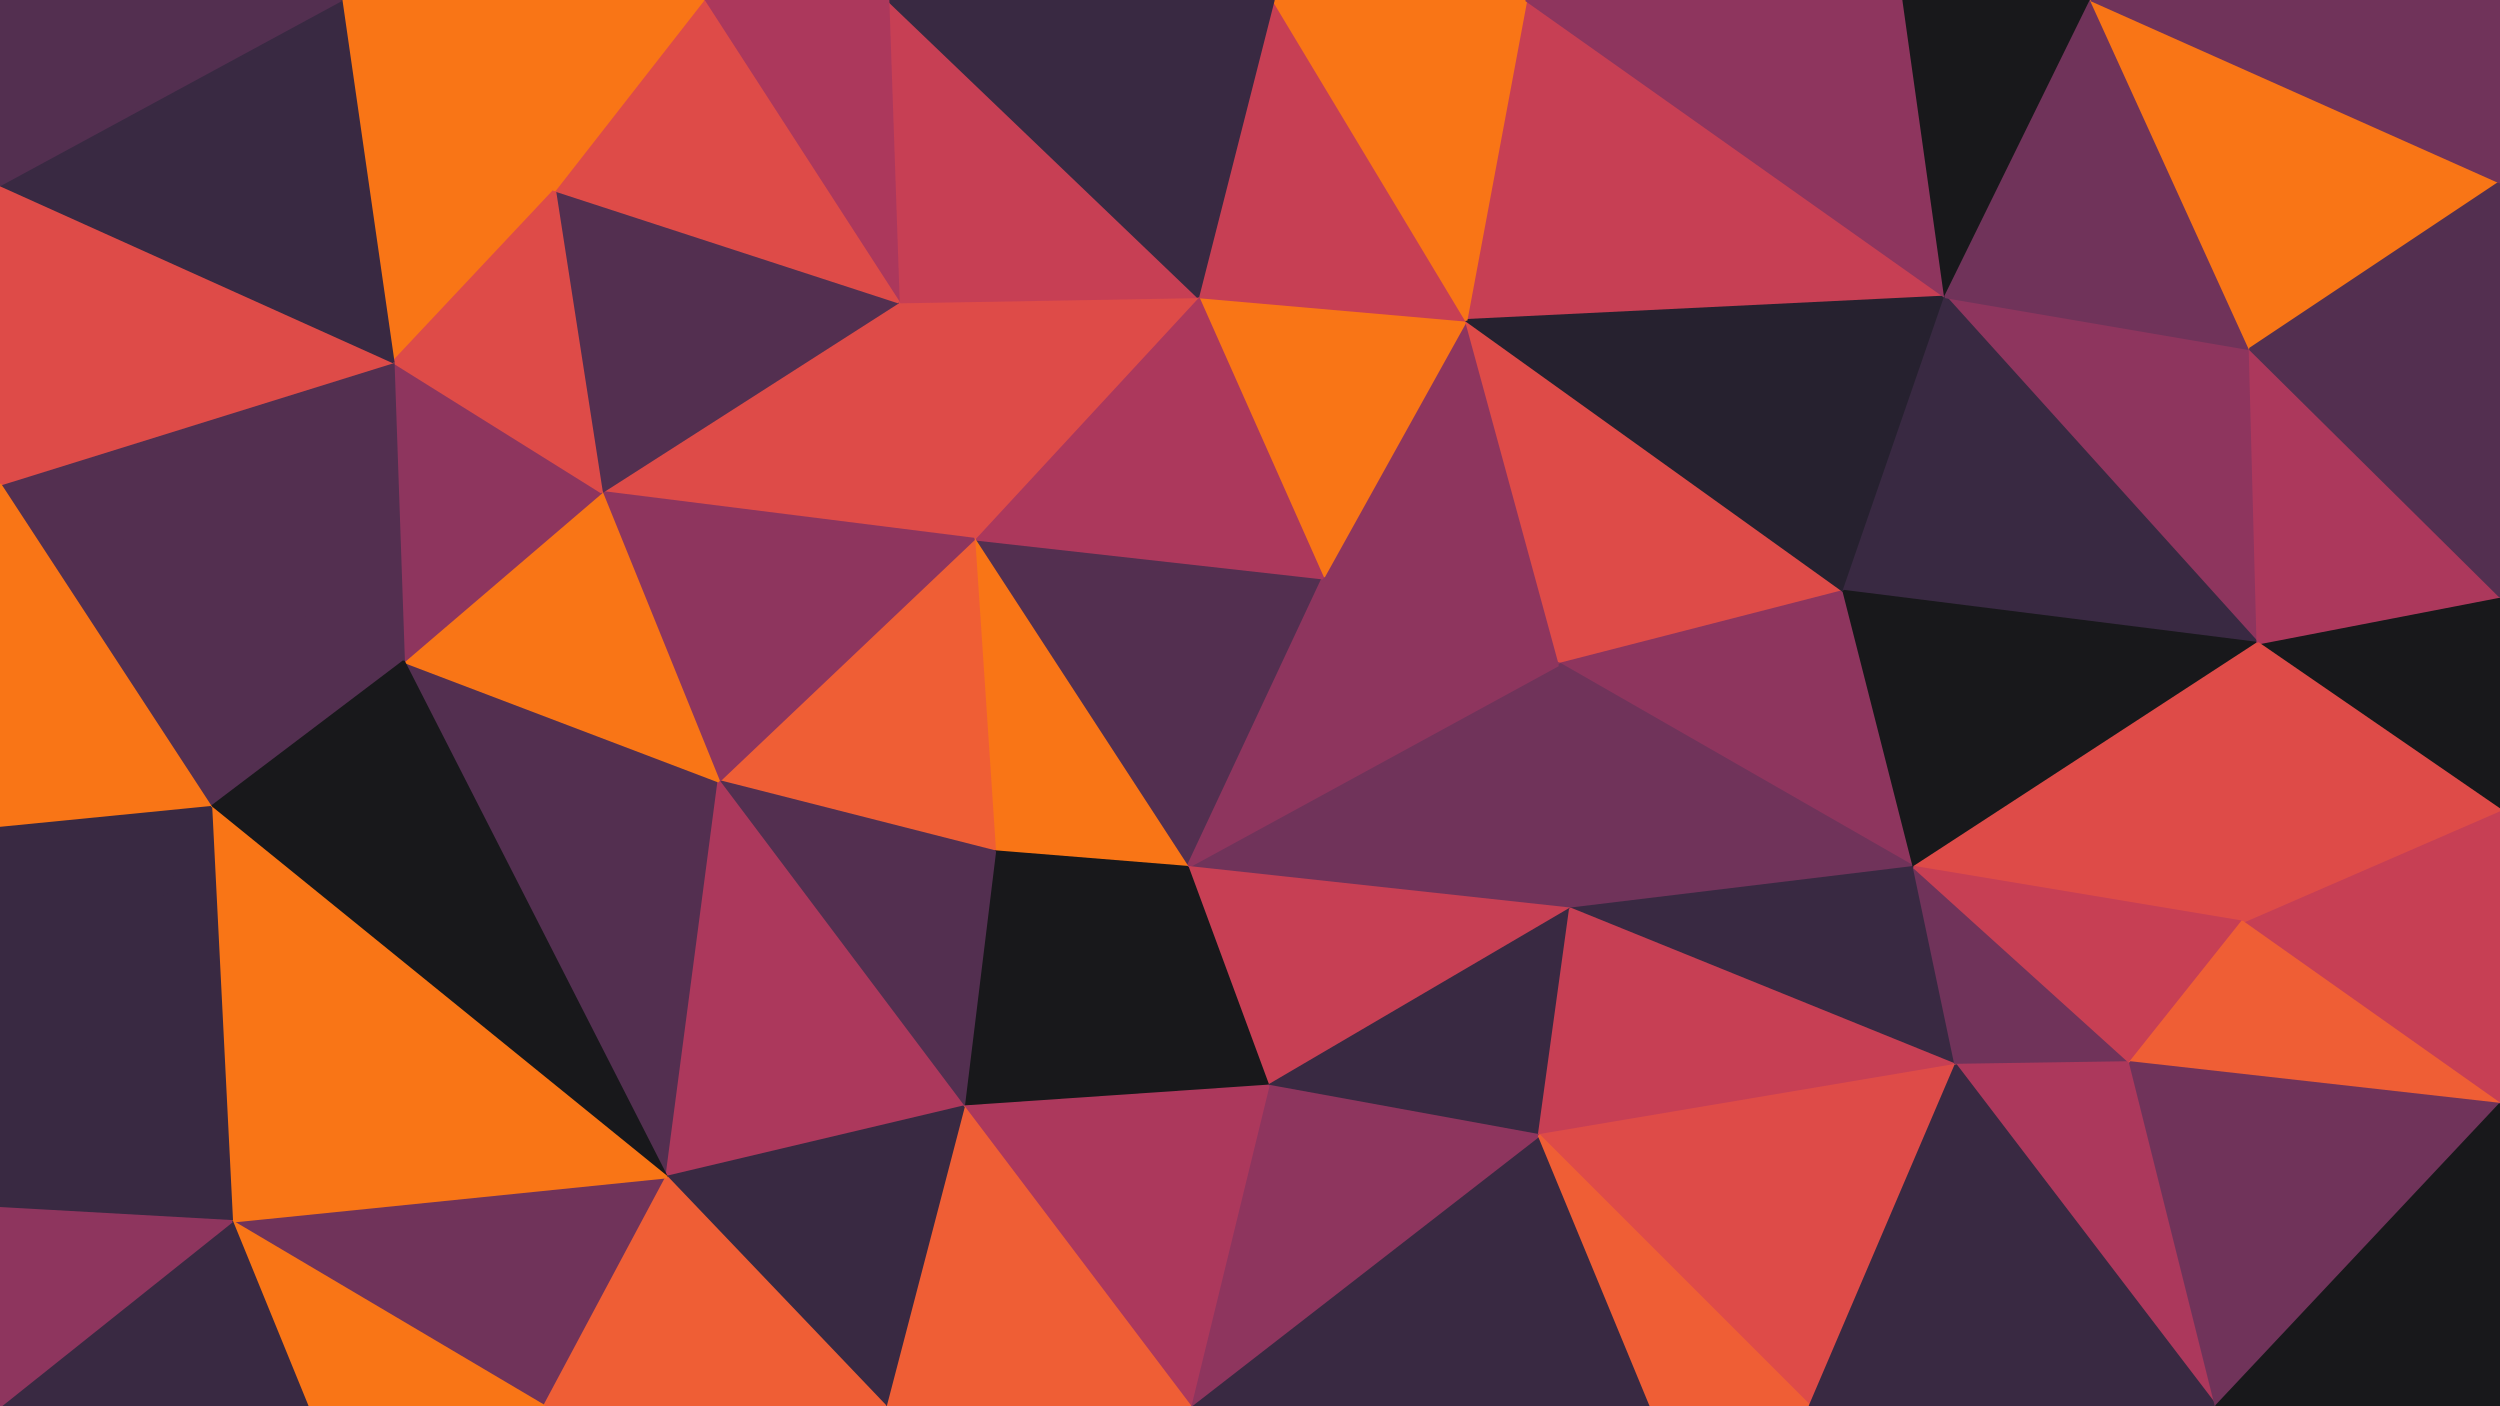 <svg id="visual" viewBox="0 0 960 540" width="960" height="540" xmlns="http://www.w3.org/2000/svg" xmlns:xlink="http://www.w3.org/1999/xlink" version="1.1"><g stroke-width="1" stroke-linejoin="bevel" style="filter: brightness(0.5)"><path d="M508 222L599 255L563 123Z" fill="#8e355e" stroke="#8e355e"></path><path d="M563 123L460 114L508 222Z" fill="#f97516" stroke="#f97516"></path><path d="M599 255L708 227L563 123Z" fill="#de4b48" stroke="#de4b48"></path><path d="M456 333L603 349L599 255Z" fill="#70335a" stroke="#70335a"></path><path d="M599 255L735 333L708 227Z" fill="#8e355e" stroke="#8e355e"></path><path d="M374 207L456 333L508 222Z" fill="#532f50" stroke="#532f50"></path><path d="M508 222L456 333L599 255Z" fill="#8e355e" stroke="#8e355e"></path><path d="M747 114L586 0L563 123Z" fill="#c73f54" stroke="#c73f54"></path><path d="M563 123L489 0L460 114Z" fill="#c73f54" stroke="#c73f54"></path><path d="M708 227L747 114L563 123Z" fill="#26212f" stroke="#26212f"></path><path d="M460 114L374 207L508 222Z" fill="#ac385c" stroke="#ac385c"></path><path d="M586 0L489 0L563 123Z" fill="#f97516" stroke="#f97516"></path><path d="M460 114L345 116L374 207Z" fill="#de4b48" stroke="#de4b48"></path><path d="M603 349L735 333L599 255Z" fill="#70335a" stroke="#70335a"></path><path d="M867 247L864 134L747 114Z" fill="#8e355e" stroke="#8e355e"></path><path d="M374 207L382 327L456 333Z" fill="#f97516" stroke="#f97516"></path><path d="M456 333L487 417L603 349Z" fill="#c73f54" stroke="#c73f54"></path><path d="M341 0L345 116L460 114Z" fill="#c73f54" stroke="#c73f54"></path><path d="M374 207L276 300L382 327Z" fill="#ef5e35" stroke="#ef5e35"></path><path d="M370 425L487 417L456 333Z" fill="#18181b" stroke="#18181b"></path><path d="M603 349L751 409L735 333Z" fill="#392942" stroke="#392942"></path><path d="M487 417L591 436L603 349Z" fill="#392942" stroke="#392942"></path><path d="M747 114L731 0L586 0Z" fill="#8e355e" stroke="#8e355e"></path><path d="M591 436L751 409L603 349Z" fill="#c73f54" stroke="#c73f54"></path><path d="M867 247L747 114L708 227Z" fill="#392942" stroke="#392942"></path><path d="M489 0L341 0L460 114Z" fill="#392942" stroke="#392942"></path><path d="M867 247L708 227L735 333Z" fill="#18181b" stroke="#18181b"></path><path d="M747 114L803 0L731 0Z" fill="#18181b" stroke="#18181b"></path><path d="M864 134L803 0L747 114Z" fill="#70335a" stroke="#70335a"></path><path d="M861 354L867 247L735 333Z" fill="#de4b48" stroke="#de4b48"></path><path d="M382 327L370 425L456 333Z" fill="#18181b" stroke="#18181b"></path><path d="M457 540L634 540L591 436Z" fill="#392942" stroke="#392942"></path><path d="M276 300L370 425L382 327Z" fill="#532f50" stroke="#532f50"></path><path d="M231 189L374 207L345 116Z" fill="#de4b48" stroke="#de4b48"></path><path d="M231 189L276 300L374 207Z" fill="#8e355e" stroke="#8e355e"></path><path d="M751 409L818 408L735 333Z" fill="#70335a" stroke="#70335a"></path><path d="M851 540L818 408L751 409Z" fill="#ac385c" stroke="#ac385c"></path><path d="M818 408L861 354L735 333Z" fill="#c73f54" stroke="#c73f54"></path><path d="M213 73L231 189L345 116Z" fill="#532f50" stroke="#532f50"></path><path d="M457 540L591 436L487 417Z" fill="#8e355e" stroke="#8e355e"></path><path d="M591 436L695 540L751 409Z" fill="#de4b48" stroke="#de4b48"></path><path d="M341 0L270 0L345 116Z" fill="#ac385c" stroke="#ac385c"></path><path d="M370 425L457 540L487 417Z" fill="#ac385c" stroke="#ac385c"></path><path d="M634 540L695 540L591 436Z" fill="#ef5e35" stroke="#ef5e35"></path><path d="M270 0L213 73L345 116Z" fill="#de4b48" stroke="#de4b48"></path><path d="M960 311L960 229L867 247Z" fill="#18181b" stroke="#18181b"></path><path d="M867 247L960 229L864 134Z" fill="#ac385c" stroke="#ac385c"></path><path d="M864 134L960 70L803 0Z" fill="#f97516" stroke="#f97516"></path><path d="M960 424L960 311L861 354Z" fill="#c73f54" stroke="#c73f54"></path><path d="M861 354L960 311L867 247Z" fill="#de4b48" stroke="#de4b48"></path><path d="M960 424L861 354L818 408Z" fill="#ef5e35" stroke="#ef5e35"></path><path d="M155 254L256 452L276 300Z" fill="#532f50" stroke="#532f50"></path><path d="M276 300L256 452L370 425Z" fill="#ac385c" stroke="#ac385c"></path><path d="M370 425L340 540L457 540Z" fill="#ef5e35" stroke="#ef5e35"></path><path d="M155 254L276 300L231 189Z" fill="#f97516" stroke="#f97516"></path><path d="M960 229L960 70L864 134Z" fill="#532f50" stroke="#532f50"></path><path d="M256 452L340 540L370 425Z" fill="#392942" stroke="#392942"></path><path d="M151 139L155 254L231 189Z" fill="#8e355e" stroke="#8e355e"></path><path d="M131 0L151 139L213 73Z" fill="#f97516" stroke="#f97516"></path><path d="M213 73L151 139L231 189Z" fill="#de4b48" stroke="#de4b48"></path><path d="M960 70L960 0L803 0Z" fill="#70335a" stroke="#70335a"></path><path d="M695 540L851 540L751 409Z" fill="#392942" stroke="#392942"></path><path d="M851 540L960 424L818 408Z" fill="#70335a" stroke="#70335a"></path><path d="M270 0L131 0L213 73Z" fill="#f97516" stroke="#f97516"></path><path d="M0 186L81 310L155 254Z" fill="#532f50" stroke="#532f50"></path><path d="M89 469L209 540L256 452Z" fill="#70335a" stroke="#70335a"></path><path d="M256 452L209 540L340 540Z" fill="#ef5e35" stroke="#ef5e35"></path><path d="M0 186L155 254L151 139Z" fill="#532f50" stroke="#532f50"></path><path d="M155 254L81 310L256 452Z" fill="#18181b" stroke="#18181b"></path><path d="M851 540L960 540L960 424Z" fill="#18181b" stroke="#18181b"></path><path d="M81 310L89 469L256 452Z" fill="#f97516" stroke="#f97516"></path><path d="M0 71L0 186L151 139Z" fill="#de4b48" stroke="#de4b48"></path><path d="M81 310L0 464L89 469Z" fill="#392942" stroke="#392942"></path><path d="M89 469L118 540L209 540Z" fill="#f97516" stroke="#f97516"></path><path d="M131 0L0 71L151 139Z" fill="#392942" stroke="#392942"></path><path d="M0 186L0 318L81 310Z" fill="#f97516" stroke="#f97516"></path><path d="M89 469L0 540L118 540Z" fill="#392942" stroke="#392942"></path><path d="M131 0L0 0L0 71Z" fill="#532f50" stroke="#532f50"></path><path d="M0 318L0 464L81 310Z" fill="#392942" stroke="#392942"></path><path d="M0 464L0 540L89 469Z" fill="#8e355e" stroke="#8e355e"></path></g></svg>